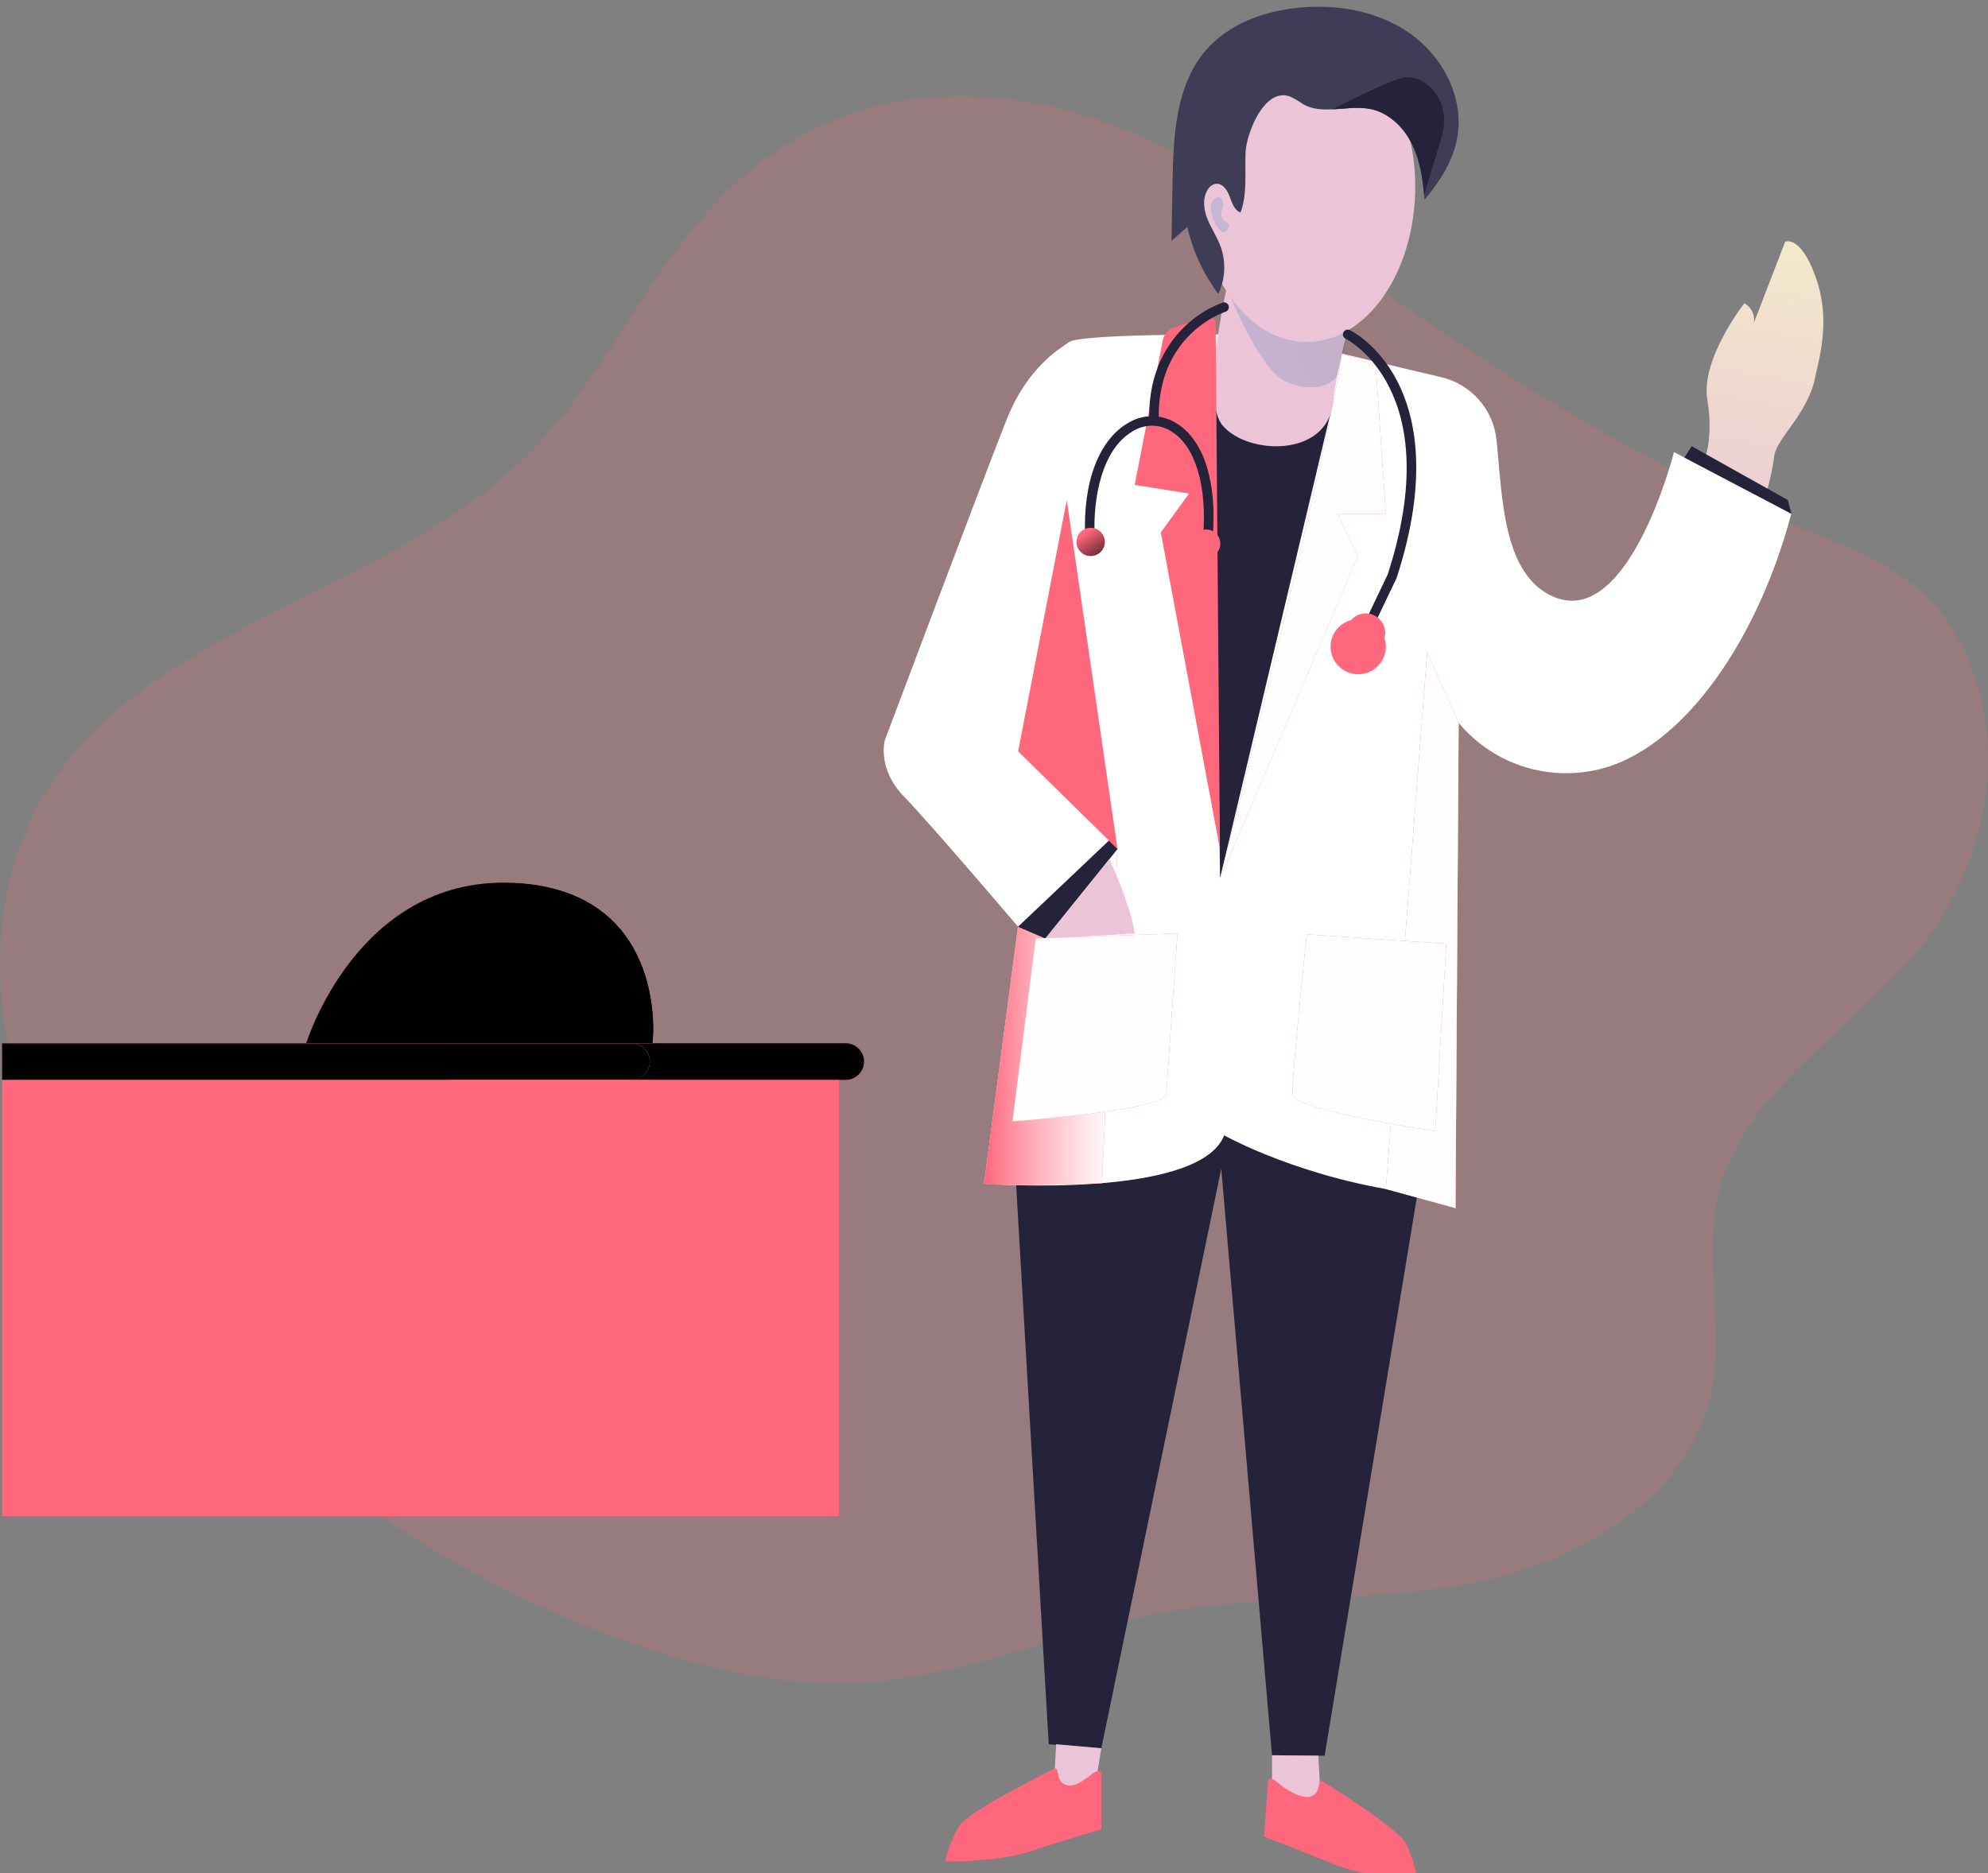 <svg width="296" height="279" viewBox="0 0 296 279" fill="none" xmlns="http://www.w3.org/2000/svg">
<rect x="0" y="0" width="296" height="279" fill="#808080" stroke="none"/>
<g clip-path="url(#clip0)">
<path opacity="0.18" d="M108.749 28.023C96.799 39.364 90.579 55.595 79.01 67.32C57.882 88.718 21.317 92.937 6.267 118.957C-1.261 131.911 -1.553 148.165 2.973 162.413C7.499 176.661 16.513 189.136 26.727 200.098C44.906 219.596 67.507 235.119 92.593 244.228C104.496 248.551 117.151 251.458 129.76 250.473C144.655 249.315 158.609 242.859 173.302 240.159C188.799 237.346 204.875 238.752 220.306 235.546C235.738 232.339 251.569 222.704 254.815 207.336C256.833 197.772 253.63 187.645 255.803 178.133C259.604 161.494 277.699 152.699 287.644 138.803C292.797 131.568 295.697 122.981 295.981 114.114C296.263 104.691 293.248 94.85 286.322 88.432C281.086 83.584 274.17 81.067 267.541 78.408C236.951 66.167 211.814 47.564 185.087 28.891C162.147 12.852 131.247 6.673 108.749 28.023Z" fill="#FF677D"/>
<path d="M151.298 176.497L156.148 259.775L163.982 260.375L181.836 174.063L189.397 261.476H197.23L211.048 177.795L181.836 161.33L151.298 176.497Z" fill="#25233A"/>
<path d="M253.7 68.708C253.7 68.708 255.196 65.427 254.204 59.463C253.211 53.499 259.713 45.159 259.713 45.159C260.219 45.437 260.628 45.861 260.886 46.376C261.144 46.891 261.239 47.472 261.157 48.042L265.796 36.007C265.796 36.007 268.083 34.906 270.36 41.31C272.637 47.714 270.863 53.312 270.223 56.392C269.155 61.577 264.465 65.394 264.197 67.832C263.927 69.754 263.52 71.654 262.978 73.519L253.7 68.708Z" fill="url(#paint0_linear)"/>
<path d="M181.695 49.805C181.695 49.805 160.994 49.754 159.235 50.916C157.475 52.079 152.916 54.939 149.952 62.313C146.989 69.688 131.745 110.237 131.745 110.237C131.745 110.237 130.527 114.428 134.601 118.634C138.675 122.839 151.58 138.02 151.58 138.02L146.518 176.295C146.518 176.295 178.51 178.7 182.274 169.089C182.274 169.089 193.946 175.695 211.066 177.8L216.712 179.938L217.182 107.649C219.499 110.445 222.513 112.584 225.922 113.852C229.331 115.121 233.015 115.473 236.603 114.874C249.259 112.924 261.298 96.852 266.713 76.519L249.245 67.33C249.245 67.33 242.616 93.472 231.466 88.943C223.689 85.778 223.694 73.875 222.819 65.501C222.587 63.289 221.671 61.204 220.198 59.533C218.725 57.862 216.767 56.689 214.595 56.176L199.799 52.674L181.695 49.805Z" fill="white"/>
<path d="M166.381 126.449L164.081 176.211C164.081 176.211 149.745 176.797 146.513 176.295L151.571 138.029L166.381 126.449Z" fill="#FF677D"/>
<path d="M166.381 126.449L164.081 176.211C164.081 176.211 149.745 176.797 146.513 176.295L151.571 138.029L166.381 126.449Z" fill="url(#paint1_linear)"/>
<path d="M217.183 107.649L212.497 97.138L206.343 177.087L216.717 179.938L217.183 107.649Z" fill="#FF677D"/>
<path d="M217.183 107.649L212.497 97.138L206.343 177.087L216.717 179.938L217.183 107.649Z" fill="url(#paint2_linear)"/>
<path d="M180.716 57.681C180.716 57.681 192.125 65.426 198.481 59.955L181.657 130.823L180.716 57.681Z" fill="#25233A"/>
<path d="M183.591 38.853C183.591 38.853 178.298 59.013 182.062 63.397C185.826 67.78 197.587 68.15 198.481 59.955C199.375 51.76 203.257 40.804 203.257 40.804L183.591 38.853Z" fill="url(#paint3_linear)"/>
<path opacity="0.19" d="M183.026 43.781C183.026 43.781 187.529 55.032 191.41 56.819C195.291 58.605 198.669 57.288 199.159 55.717C199.648 54.146 201.676 45.722 201.676 45.722L183.026 43.781Z" fill="url(#paint4_linear)"/>
<path d="M210.718 27.77C210.718 40.565 203.482 50.935 194.553 50.935C185.623 50.935 178.392 40.55 178.392 27.77C178.392 14.99 186.32 10.255 195.259 10.255C204.197 10.255 210.718 14.966 210.718 27.77Z" fill="url(#paint5_linear)"/>
<path d="M216.99 20.419C216.383 23.912 214.416 27.034 212.106 29.73C212.098 29.498 212.077 29.266 212.045 29.036C211.81 26.467 211.405 23.879 210.29 21.568C209.072 19.036 206.879 16.837 204.127 16.251C202.292 15.857 200.321 16.186 198.425 16.284C196.872 16.359 195.372 16.284 194.035 15.525C193.421 15.088 192.771 14.704 192.092 14.376C188.22 12.97 185.623 19.889 185.468 22.538C185.289 25.595 185.788 28.783 184.706 31.657C183.765 31.291 183.422 30.171 183.069 29.219C182.716 28.267 181.977 27.217 180.975 27.377C180.727 27.435 180.495 27.545 180.293 27.699C180.091 27.853 179.924 28.049 179.804 28.272C179.018 29.543 179.216 31.198 179.766 32.585C180.317 33.973 181.177 35.23 181.709 36.627C182.137 37.78 182.331 39.007 182.277 40.235C182.224 41.463 181.925 42.669 181.399 43.781C179.188 40.812 177.617 37.42 176.783 33.818L174.431 35.858L174.586 27.011C174.713 20.157 175.057 12.693 179.536 7.498C182.97 3.509 188.324 1.605 193.574 1.127C199.403 0.597 205.552 1.736 210.267 5.22C214.981 8.703 217.992 14.667 216.99 20.419Z" fill="#3F3D56"/>
<path d="M214.637 20.447C212.896 26.256 212.045 29.036 212.045 29.036C211.81 26.467 211.405 23.879 210.29 21.567C209.072 19.036 206.879 16.837 204.127 16.251C202.292 15.857 200.321 16.185 198.425 16.284C198.425 16.284 205.482 12.575 208.615 11.638C211.749 10.7 216.378 14.643 214.637 20.447Z" fill="#25233A"/>
<path opacity="0.19" d="M183.026 33.349C183.026 33.349 181.417 32.697 181.921 31.446C182.424 30.194 181.973 29.524 181.45 29.36C180.928 29.195 179.399 30.494 180.98 33.349C182.561 36.204 183.026 33.349 183.026 33.349Z" fill="url(#paint6_linear)"/>
<path d="M179.432 47.198L174.727 48.825C174.325 48.965 173.967 49.207 173.687 49.528C173.408 49.849 173.219 50.237 173.137 50.654L168.95 72.22L177.042 73.504L172.836 79.294L181.639 126.44L181.003 48.305C181 48.148 180.966 47.994 180.903 47.851C180.841 47.708 180.75 47.578 180.637 47.47C180.524 47.361 180.39 47.276 180.244 47.219C180.098 47.162 179.942 47.134 179.785 47.137C179.665 47.141 179.546 47.161 179.432 47.198Z" fill="#FF677D"/>
<path d="M199.813 52.656L204.842 54.484L206.343 76.519H199.149L202.221 82.726L181.657 130.823C181.657 130.823 197.371 69.247 199.813 52.656Z" fill="#FF677D"/>
<path d="M179.432 47.198L174.727 48.825C174.325 48.965 173.967 49.207 173.687 49.528C173.408 49.849 173.219 50.237 173.137 50.654L168.95 72.22L177.042 73.504L172.836 79.294L181.639 126.44L181.003 48.305C181 48.148 180.966 47.994 180.903 47.851C180.841 47.708 180.75 47.578 180.637 47.47C180.524 47.361 180.39 47.276 180.244 47.219C180.098 47.162 179.942 47.134 179.785 47.137C179.665 47.141 179.546 47.161 179.432 47.198Z" fill="url(#paint7_linear)"/>
<path d="M199.813 52.656L204.842 54.484L206.343 76.519H199.149L202.221 82.726L181.657 130.823C181.657 130.823 197.371 69.247 199.813 52.656Z" fill="url(#paint8_linear)"/>
<path d="M158.835 74.475L151.594 111.897L166.391 126.449L158.835 74.475Z" fill="#FF677D"/>
<path d="M158.835 74.475L151.594 111.897L166.391 126.449L163.62 107.387L158.835 74.475Z" fill="url(#paint9_linear)"/>
<path d="M166.391 126.449L155.65 139.783L151.576 138.025L165.111 125.188L166.391 126.449Z" fill="#25233A"/>
<path d="M165.186 127.94C165.186 127.94 168.433 134.973 168.95 139.028L155.631 139.773L165.186 127.94Z" fill="url(#paint10_linear)"/>
<path d="M154.21 139.773L175.32 139.019C175.32 139.019 173.796 160.585 173.664 162.976C173.532 165.367 150.757 167.003 150.757 167.003L154.21 139.773Z" fill="white"/>
<path d="M215.348 140.561L194.567 139.154C194.567 139.154 192.313 160.571 192.445 162.976C192.577 165.381 213.701 168.447 213.701 168.447L215.348 140.561Z" fill="white"/>
<path d="M154.21 139.773L175.32 139.019C175.32 139.019 173.796 160.585 173.664 162.976C173.532 165.367 150.757 167.003 150.757 167.003L154.21 139.773Z" fill="#FF677D"/>
<path d="M154.21 139.773L175.32 139.019C175.32 139.019 173.796 160.585 173.664 162.976C173.532 165.367 150.757 167.003 150.757 167.003L154.21 139.773Z" fill="url(#paint11_linear)"/>
<path d="M215.348 140.561L194.567 139.154C194.567 139.154 192.313 160.571 192.445 162.976C192.577 165.381 213.701 168.447 213.701 168.447L215.348 140.561Z" fill="#FF677D"/>
<path d="M215.348 140.561L194.567 139.154C194.567 139.154 192.313 160.571 192.445 162.976C192.577 165.381 213.701 168.447 213.701 168.447L215.348 140.561Z" fill="url(#paint12_linear)"/>
<path d="M250.812 68.146L251.875 66.453L266.201 74.475L266.732 76.514L250.812 68.146Z" fill="#25233A"/>
<path d="M171.815 63.031C171.628 63.031 171.448 62.957 171.315 62.825C171.181 62.693 171.106 62.514 171.105 62.328C170.997 55.262 173.961 50.944 176.468 48.563C178.063 47.028 179.96 45.838 182.038 45.07C182.218 45.012 182.413 45.028 182.582 45.114C182.75 45.199 182.877 45.348 182.935 45.527C182.993 45.706 182.977 45.901 182.891 46.068C182.805 46.236 182.656 46.362 182.476 46.42C182.062 46.556 172.342 49.861 172.526 62.332C172.527 62.425 172.511 62.518 172.476 62.605C172.442 62.691 172.391 62.77 172.326 62.837C172.26 62.904 172.183 62.957 172.097 62.993C172.011 63.03 171.918 63.049 171.825 63.05L171.815 63.031Z" fill="#25233A"/>
<path d="M179.851 80.612H179.794C179.701 80.605 179.61 80.579 179.526 80.537C179.443 80.495 179.369 80.436 179.308 80.365C179.247 80.294 179.201 80.212 179.172 80.123C179.143 80.034 179.133 79.941 179.14 79.848C179.733 72.304 177.974 66.477 174.436 64.259C173.576 63.706 172.577 63.409 171.554 63.404C170.531 63.398 169.528 63.683 168.663 64.226C164.081 66.889 162.726 74.072 162.984 79.871C162.999 79.969 162.994 80.069 162.967 80.165C162.941 80.261 162.895 80.35 162.832 80.427C162.769 80.504 162.69 80.566 162.601 80.611C162.512 80.655 162.415 80.681 162.315 80.685C162.216 80.69 162.116 80.674 162.024 80.638C161.931 80.602 161.847 80.546 161.777 80.476C161.707 80.405 161.652 80.321 161.617 80.228C161.582 80.135 161.567 80.036 161.573 79.937C161.211 71.864 163.596 65.53 167.957 62.998C169.048 62.327 170.307 61.977 171.589 61.987C172.871 61.998 174.123 62.37 175.202 63.059C179.258 65.595 181.215 71.756 180.571 79.937C180.562 80.12 180.482 80.293 180.348 80.419C180.213 80.546 180.035 80.615 179.851 80.612Z" fill="#25233A"/>
<path d="M164.499 80.701C164.5 81.117 164.377 81.525 164.146 81.871C163.915 82.218 163.585 82.488 163.2 82.649C162.814 82.809 162.389 82.851 161.979 82.771C161.569 82.691 161.193 82.491 160.897 82.197C160.601 81.904 160.398 81.529 160.316 81.121C160.234 80.713 160.275 80.289 160.434 79.904C160.593 79.519 160.863 79.19 161.209 78.958C161.556 78.726 161.964 78.602 162.382 78.6C162.66 78.6 162.934 78.654 163.191 78.759C163.448 78.864 163.681 79.019 163.877 79.214C164.074 79.409 164.23 79.641 164.337 79.896C164.443 80.151 164.499 80.424 164.499 80.701Z" fill="#FF677D"/>
<path d="M181.695 80.959C181.695 81.375 181.571 81.782 181.339 82.128C181.107 82.474 180.777 82.744 180.391 82.903C180.005 83.063 179.58 83.105 179.171 83.023C178.761 82.942 178.384 82.742 178.089 82.447C177.794 82.153 177.592 81.778 177.511 81.369C177.429 80.961 177.471 80.538 177.631 80.153C177.791 79.769 178.062 79.44 178.409 79.209C178.756 78.977 179.165 78.854 179.583 78.854C180.143 78.854 180.68 79.076 181.076 79.47C181.472 79.865 181.695 80.4 181.695 80.959Z" fill="#FF677D"/>
<path d="M164.499 80.701C164.5 81.117 164.377 81.525 164.146 81.871C163.915 82.218 163.585 82.488 163.2 82.649C162.814 82.809 162.389 82.851 161.979 82.771C161.569 82.691 161.193 82.491 160.897 82.197C160.601 81.904 160.398 81.529 160.316 81.121C160.234 80.713 160.275 80.289 160.434 79.904C160.593 79.519 160.863 79.19 161.209 78.958C161.556 78.726 161.964 78.602 162.382 78.6C162.66 78.6 162.934 78.654 163.191 78.759C163.448 78.864 163.681 79.019 163.877 79.214C164.074 79.409 164.23 79.641 164.337 79.896C164.443 80.151 164.499 80.424 164.499 80.701Z" fill="url(#paint13_linear)"/>
<path d="M181.695 80.959C181.695 81.375 181.571 81.782 181.339 82.128C181.107 82.474 180.777 82.744 180.391 82.903C180.005 83.063 179.58 83.105 179.171 83.023C178.761 82.942 178.384 82.742 178.089 82.447C177.794 82.153 177.592 81.778 177.511 81.369C177.429 80.961 177.471 80.538 177.631 80.153C177.791 79.769 178.062 79.44 178.409 79.209C178.756 78.977 179.165 78.854 179.583 78.854C180.143 78.854 180.68 79.076 181.076 79.47C181.472 79.865 181.695 80.4 181.695 80.959Z" fill="url(#paint14_linear)"/>
<path d="M203.257 94.958C203.136 94.958 203.018 94.927 202.912 94.869C202.807 94.811 202.718 94.727 202.654 94.626C202.59 94.524 202.552 94.408 202.545 94.289C202.537 94.169 202.561 94.049 202.612 93.941L206.611 85.577C215.55 58.099 200.495 50.518 200.354 50.447C200.269 50.407 200.193 50.35 200.131 50.28C200.068 50.21 200.02 50.129 199.989 50.041C199.958 49.952 199.945 49.858 199.95 49.765C199.955 49.672 199.979 49.58 200.02 49.496C200.061 49.411 200.118 49.336 200.188 49.273C200.258 49.211 200.339 49.163 200.428 49.132C200.517 49.101 200.611 49.088 200.705 49.093C200.798 49.099 200.89 49.122 200.975 49.163C201.144 49.247 205.209 51.235 208.079 56.837C210.704 61.934 212.812 71.141 207.952 86.06L207.919 86.144L203.901 94.55C203.844 94.672 203.753 94.775 203.639 94.848C203.524 94.92 203.392 94.958 203.257 94.958Z" fill="#25233A"/>
<path d="M202.226 100.42C204.5 100.42 206.343 98.583 206.343 96.318C206.343 94.052 204.5 92.215 202.226 92.215C199.953 92.215 198.11 94.052 198.11 96.318C198.11 98.583 199.953 100.42 202.226 100.42Z" fill="#FF677D"/>
<path d="M202.226 100.42C204.5 100.42 206.343 98.583 206.343 96.318C206.343 94.052 204.5 92.215 202.226 92.215C199.953 92.215 198.11 94.052 198.11 96.318C198.11 98.583 199.953 100.42 202.226 100.42Z" fill="url(#paint15_linear)"/>
<path d="M204.466 97.992C205.598 96.864 205.598 95.036 204.466 93.908C203.334 92.78 201.499 92.78 200.367 93.908C199.236 95.036 199.236 96.864 200.367 97.992C201.499 99.12 203.334 99.12 204.466 97.992Z" fill="#FF677D"/>
<path d="M205.396 96.288C206.527 95.161 206.527 93.332 205.396 92.204C204.264 91.076 202.429 91.076 201.297 92.204C200.165 93.332 200.165 95.161 201.297 96.288C202.429 97.416 204.264 97.416 205.396 96.288Z" fill="#FF677D"/>
<path d="M205.396 96.288C206.527 95.161 206.527 93.332 205.396 92.204C204.264 91.076 202.429 91.076 201.297 92.204C200.165 93.332 200.165 95.161 201.297 96.288C202.429 97.416 204.264 97.416 205.396 96.288Z" fill="url(#paint16_linear)"/>
<path d="M125.921 160.871H66.703C65.976 160.871 65.278 160.583 64.764 160.07C64.249 159.557 63.96 158.862 63.96 158.137C63.96 157.412 64.249 156.717 64.764 156.205C65.278 155.692 65.976 155.404 66.703 155.404H125.921C126.648 155.404 127.346 155.692 127.86 156.205C128.375 156.717 128.664 157.412 128.664 158.137C128.666 158.496 128.597 158.852 128.46 159.184C128.324 159.517 128.124 159.819 127.87 160.074C127.617 160.329 127.316 160.532 126.984 160.671C126.652 160.81 126.295 160.883 125.935 160.885L125.921 160.871Z" fill="#FF677D"/>
<path d="M96.752 158.105C96.752 158.828 96.464 159.522 95.952 160.034C95.439 160.546 94.744 160.835 94.019 160.838H0.306V155.385H94.019C94.742 155.389 95.434 155.677 95.945 156.186C96.457 156.695 96.747 157.384 96.752 158.105Z" fill="#FF677D"/>
<path d="M128.654 158.105C128.653 158.829 128.364 159.524 127.85 160.036C127.336 160.548 126.639 160.837 125.912 160.838H94.018C94.746 160.838 95.444 160.55 95.958 160.037C96.472 159.525 96.761 158.829 96.761 158.105C96.761 157.38 96.472 156.684 95.958 156.172C95.444 155.659 94.746 155.371 94.018 155.371H125.921C126.647 155.374 127.342 155.663 127.854 156.175C128.367 156.687 128.654 157.381 128.654 158.105Z" fill="url(#paint17_linear)"/>
<path d="M96.752 158.105C96.752 158.828 96.464 159.522 95.952 160.034C95.439 160.546 94.744 160.835 94.019 160.838H0.306V155.385H94.019C94.742 155.389 95.434 155.677 95.945 156.186C96.457 156.695 96.747 157.384 96.752 158.105Z" fill="url(#paint18_linear)"/>
<path d="M124.938 160.852H66.703V225.799H124.938V160.852Z" fill="#FF677D"/>
<path d="M124.938 160.852H66.703V225.799H124.938V160.852Z" fill="url(#paint19_linear)"/>
<path d="M96.761 160.852H0.311V225.799H96.761V160.852Z" fill="#FF677D"/>
<path d="M157.052 263.38L157.254 259.775L163.982 260.375L163.088 265.781C163.088 265.781 159.762 270.886 157.052 263.38Z" fill="url(#paint20_linear)"/>
<path d="M196.548 266.315L196.294 261.477L189.396 261.411V267.478C189.396 267.478 193.847 273.821 196.548 266.315Z" fill="url(#paint21_linear)"/>
<path d="M157.052 263.38C157.052 263.38 144.349 269.62 142.853 271.889C141.869 273.548 141.147 275.347 140.713 277.225C140.713 277.225 148.48 277.361 153.302 275.757C158.125 274.154 163.982 272.419 163.982 272.419V264.144C163.982 264.144 163.883 263.178 162.476 264.28C161.07 265.382 159.654 266.413 158.407 265.687C157.16 264.96 157.805 263.328 157.052 263.38Z" fill="#FF677D"/>
<path d="M196.877 265.265C196.877 265.265 207.994 272.152 209.297 274.519C210.159 276.246 210.75 278.094 211.048 280C211.048 280 203.29 279.573 198.599 277.628C193.908 275.682 188.202 273.525 188.202 273.525L188.804 265.274C188.804 265.274 188.973 264.336 190.295 265.513C191.617 266.69 194.059 268.101 195.372 267.478C196.684 266.854 196.129 265.157 196.877 265.265Z" fill="#FF677D"/>
<path d="M157.052 263.38C157.052 263.38 144.349 269.62 142.853 271.889C141.869 273.548 141.147 275.347 140.713 277.225C140.713 277.225 148.48 277.361 153.302 275.757C158.125 274.154 163.982 272.419 163.982 272.419V264.144C163.982 264.144 163.883 263.178 162.476 264.28C161.07 265.382 159.654 266.413 158.407 265.687C157.16 264.96 157.805 263.328 157.052 263.38Z" fill="url(#paint22_linear)"/>
<path d="M196.877 265.265C196.877 265.265 207.994 272.152 209.297 274.519C210.159 276.246 210.75 278.094 211.048 280C211.048 280 203.29 279.573 198.599 277.628C193.908 275.682 188.202 273.525 188.202 273.525L188.804 265.274C188.804 265.274 188.973 264.336 190.295 265.513C191.617 266.69 194.059 268.101 195.372 267.478C196.684 266.854 196.129 265.157 196.877 265.265Z" fill="url(#paint23_linear)"/>
<path d="M97.142 155.292V155.381H45.598C45.598 155.381 53.125 130.706 76.028 131.47C76.498 131.47 76.912 131.508 77.336 131.541C98.521 133.083 97.457 153.229 97.142 155.292Z" fill="#FF677D"/>
<path d="M97.142 155.292H83.969L84.068 153.993C84.068 153.993 88.086 134.771 77.34 131.559C98.521 133.083 97.457 153.229 97.142 155.292Z" fill="#FF677D"/>
<path d="M97.142 155.292V155.381H45.598C45.598 155.381 53.125 130.706 76.028 131.47C76.498 131.47 76.912 131.508 77.336 131.541C98.521 133.083 97.457 153.229 97.142 155.292Z" fill="url(#paint24_linear)"/>
<path d="M97.142 155.292H83.969L84.068 153.993C84.068 153.993 88.086 134.771 77.34 131.559C98.521 133.083 97.457 153.229 97.142 155.292Z" fill="url(#paint25_linear)"/>
</g>
<defs>
<linearGradient id="paint0_linear" x1="256.65" y1="86.603" x2="266.244" y2="34.8" gradientUnits="userSpaceOnUse">
<stop stop-color="#ECC4D7"/>
<stop offset="0.42" stop-color="#EFD4D1"/>
<stop offset="1" stop-color="#F2EAC9"/>
</linearGradient>
<linearGradient id="paint1_linear" x1="146.513" y1="151.475" x2="166.381" y2="151.475" gradientUnits="userSpaceOnUse">
<stop offset="0.01" stop-color="white" stop-opacity="0"/>
<stop offset="0.13" stop-color="white" stop-opacity="0.17"/>
<stop offset="0.37" stop-color="white" stop-opacity="0.46"/>
<stop offset="0.59" stop-color="white" stop-opacity="0.68"/>
<stop offset="0.77" stop-color="white" stop-opacity="0.85"/>
<stop offset="0.91" stop-color="white" stop-opacity="0.95"/>
<stop offset="1" stop-color="white" stop-opacity="0.99"/>
</linearGradient>
<linearGradient id="paint2_linear" x1="5351.36" y1="-24991.7" x2="4903.6" y2="-24993.5" gradientUnits="userSpaceOnUse">
<stop offset="0.01" stop-color="white" stop-opacity="0"/>
<stop offset="0.13" stop-color="white" stop-opacity="0.17"/>
<stop offset="0.37" stop-color="white" stop-opacity="0.46"/>
<stop offset="0.59" stop-color="white" stop-opacity="0.68"/>
<stop offset="0.77" stop-color="white" stop-opacity="0.85"/>
<stop offset="0.91" stop-color="white" stop-opacity="0.95"/>
<stop offset="1" stop-color="white" stop-opacity="0.99"/>
</linearGradient>
<linearGradient id="paint3_linear" x1="11751.5" y1="13349.8" x2="13594.5" y2="12203.2" gradientUnits="userSpaceOnUse">
<stop stop-color="#ECC4D7"/>
<stop offset="0.42" stop-color="#EFD4D1"/>
<stop offset="1" stop-color="#F2EAC9"/>
</linearGradient>
<linearGradient id="paint4_linear" x1="212.774" y1="42.707" x2="177.215" y2="55.119" gradientUnits="userSpaceOnUse">
<stop stop-color="#183866"/>
<stop offset="1" stop-color="#1A7FC1"/>
</linearGradient>
<linearGradient id="paint5_linear" x1="15582.6" y1="21691.6" x2="17803.7" y2="21691.6" gradientUnits="userSpaceOnUse">
<stop stop-color="#ECC4D7"/>
<stop offset="0.42" stop-color="#EFD4D1"/>
<stop offset="1" stop-color="#F2EAC9"/>
</linearGradient>
<linearGradient id="paint6_linear" x1="1520.71" y1="2832.62" x2="1491.46" y2="2827.32" gradientUnits="userSpaceOnUse">
<stop stop-color="#183866"/>
<stop offset="1" stop-color="#1A7FC1"/>
</linearGradient>
<linearGradient id="paint7_linear" x1="5719.54" y1="32130.6" x2="6658.02" y2="32159.8" gradientUnits="userSpaceOnUse">
<stop offset="0.01" stop-color="white" stop-opacity="0"/>
<stop offset="0.13" stop-color="white" stop-opacity="0.17"/>
<stop offset="0.37" stop-color="white" stop-opacity="0.46"/>
<stop offset="0.59" stop-color="white" stop-opacity="0.68"/>
<stop offset="0.77" stop-color="white" stop-opacity="0.85"/>
<stop offset="0.91" stop-color="white" stop-opacity="0.95"/>
<stop offset="1" stop-color="white" stop-opacity="0.99"/>
</linearGradient>
<linearGradient id="paint8_linear" x1="13555.2" y1="29942.5" x2="11598.8" y2="30277.1" gradientUnits="userSpaceOnUse">
<stop offset="0.01" stop-color="white" stop-opacity="0"/>
<stop offset="0.13" stop-color="white" stop-opacity="0.17"/>
<stop offset="0.37" stop-color="white" stop-opacity="0.46"/>
<stop offset="0.59" stop-color="white" stop-opacity="0.68"/>
<stop offset="0.77" stop-color="white" stop-opacity="0.85"/>
<stop offset="0.91" stop-color="white" stop-opacity="0.95"/>
<stop offset="1" stop-color="white" stop-opacity="0.99"/>
</linearGradient>
<linearGradient id="paint9_linear" x1="4876.62" y1="-19726.9" x2="5262.4" y2="-19736.5" gradientUnits="userSpaceOnUse">
<stop offset="0.01" stop-color="white" stop-opacity="0"/>
<stop offset="0.13" stop-color="white" stop-opacity="0.17"/>
<stop offset="0.37" stop-color="white" stop-opacity="0.46"/>
<stop offset="0.59" stop-color="white" stop-opacity="0.68"/>
<stop offset="0.77" stop-color="white" stop-opacity="0.85"/>
<stop offset="0.91" stop-color="white" stop-opacity="0.95"/>
<stop offset="1" stop-color="white" stop-opacity="0.99"/>
</linearGradient>
<linearGradient id="paint10_linear" x1="6012.58" y1="3525.29" x2="6090.08" y2="3994.35" gradientUnits="userSpaceOnUse">
<stop stop-color="#ECC4D7"/>
<stop offset="0.42" stop-color="#EFD4D1"/>
<stop offset="1" stop-color="#F2EAC9"/>
</linearGradient>
<linearGradient id="paint11_linear" x1="11100.5" y1="9400.45" x2="11021.8" y2="7229.52" gradientUnits="userSpaceOnUse">
<stop offset="0.01" stop-color="white" stop-opacity="0"/>
<stop offset="0.13" stop-color="white" stop-opacity="0.17"/>
<stop offset="0.37" stop-color="white" stop-opacity="0.46"/>
<stop offset="0.59" stop-color="white" stop-opacity="0.68"/>
<stop offset="0.77" stop-color="white" stop-opacity="0.85"/>
<stop offset="0.91" stop-color="white" stop-opacity="0.95"/>
<stop offset="1" stop-color="white" stop-opacity="0.99"/>
</linearGradient>
<linearGradient id="paint12_linear" x1="12437.9" y1="10245.9" x2="12221.8" y2="7156.44" gradientUnits="userSpaceOnUse">
<stop offset="0.01" stop-color="white" stop-opacity="0"/>
<stop offset="0.13" stop-color="white" stop-opacity="0.17"/>
<stop offset="0.37" stop-color="white" stop-opacity="0.46"/>
<stop offset="0.59" stop-color="white" stop-opacity="0.68"/>
<stop offset="0.77" stop-color="white" stop-opacity="0.85"/>
<stop offset="0.91" stop-color="white" stop-opacity="0.95"/>
<stop offset="1" stop-color="white" stop-opacity="0.99"/>
</linearGradient>
<linearGradient id="paint13_linear" x1="161.521" y1="79.397" x2="165.253" y2="85.087" gradientUnits="userSpaceOnUse">
<stop stop-opacity="0"/>
<stop offset="0.99"/>
</linearGradient>
<linearGradient id="paint14_linear" x1="1785.89" y1="787.576" x2="1806.01" y2="834.233" gradientUnits="userSpaceOnUse">
<stop stop-opacity="0"/>
<stop offset="0.99"/>
</linearGradient>
<linearGradient id="paint15_linear" x1="3664.99" y1="1760.27" x2="3809.07" y2="1760.27" gradientUnits="userSpaceOnUse">
<stop stop-opacity="0"/>
<stop offset="0.99"/>
</linearGradient>
<linearGradient id="paint16_linear" x1="2707.79" y1="1186.42" x2="2698.87" y2="1394.59" gradientUnits="userSpaceOnUse">
<stop stop-opacity="0"/>
<stop offset="0.99"/>
</linearGradient>
<linearGradient id="paint17_linear" x1="11572.6" y1="-1360.93" x2="11578.9" y2="-927.159" gradientUnits="userSpaceOnUse">
<stop stop-opacity="0"/>
<stop offset="0.99"/>
</linearGradient>
<linearGradient id="paint18_linear" x1="19401.9" y1="-1505.25" x2="19399.9" y2="-400.8" gradientUnits="userSpaceOnUse">
<stop stop-opacity="0"/>
<stop offset="0.99"/>
</linearGradient>
<linearGradient id="paint19_linear" x1="9437.24" y1="-12035.2" x2="31287.1" y2="-12309.4" gradientUnits="userSpaceOnUse">
<stop stop-opacity="0"/>
<stop offset="0.99"/>
</linearGradient>
<linearGradient id="paint20_linear" x1="3145.06" y1="536.492" x2="3247.14" y2="536.492" gradientUnits="userSpaceOnUse">
<stop stop-color="#ECC4D7"/>
<stop offset="0.42" stop-color="#EFD4D1"/>
<stop offset="1" stop-color="#F2EAC9"/>
</linearGradient>
<linearGradient id="paint21_linear" x1="-30417.6" y1="-250.002" x2="-30526.3" y2="-250.002" gradientUnits="userSpaceOnUse">
<stop stop-color="#ECC4D7"/>
<stop offset="0.42" stop-color="#EFD4D1"/>
<stop offset="1" stop-color="#F2EAC9"/>
</linearGradient>
<linearGradient id="paint22_linear" x1="9319.78" y1="-282.15" x2="10470.7" y2="-282.15" gradientUnits="userSpaceOnUse">
<stop stop-opacity="0"/>
<stop offset="0.99"/>
</linearGradient>
<linearGradient id="paint23_linear" x1="11504.8" y1="-241.018" x2="12614.9" y2="-241.018" gradientUnits="userSpaceOnUse">
<stop stop-opacity="0"/>
<stop offset="0.99"/>
</linearGradient>
<linearGradient id="paint24_linear" x1="12692" y1="-7372.85" x2="12804.8" y2="-4282.92" gradientUnits="userSpaceOnUse">
<stop stop-opacity="0"/>
<stop offset="0.99"/>
</linearGradient>
<linearGradient id="paint25_linear" x1="6353.14" y1="-7650.13" x2="1055.06" y2="-2978.44" gradientUnits="userSpaceOnUse">
<stop stop-opacity="0"/>
<stop offset="0.99"/>
</linearGradient>
<clipPath id="clip0">
<rect width="296" height="279" fill="white"/>
</clipPath>
</defs>
</svg>
